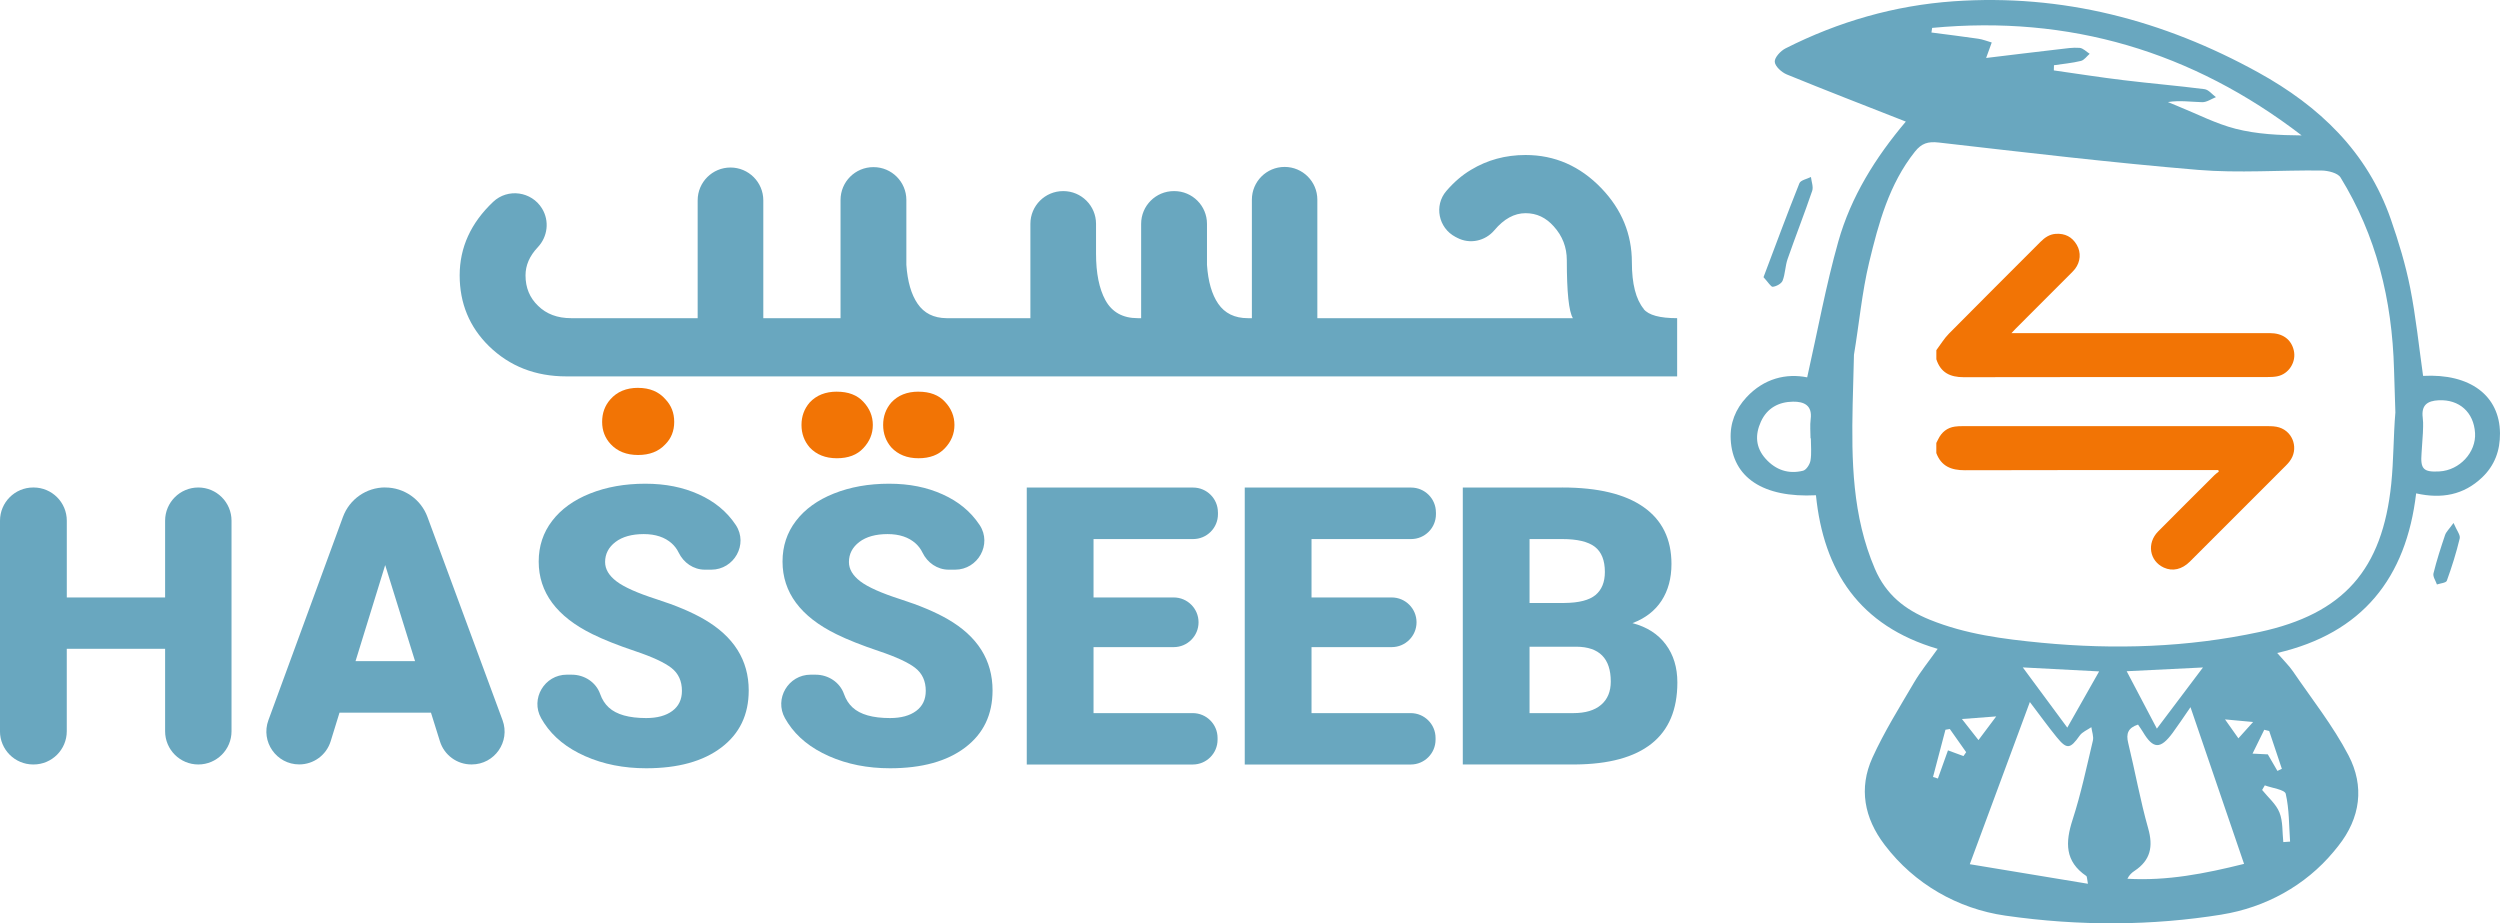 <?xml version="1.0" encoding="UTF-8"?><svg id="Layer_1" xmlns="http://www.w3.org/2000/svg" viewBox="0 0 838.68 309.74"><defs><style>.cls-1{fill:#69a7bf;}.cls-2{fill:#f27405;}</style></defs><g><g><g><path class="cls-1" d="M0,245.32v-70.64c0-6.15,4.99-11.14,11.14-11.14h.13c6.15,0,11.14,4.99,11.14,11.14v25.75H55.39v-25.75c0-6.15,4.99-11.14,11.14-11.14h0c6.15,0,11.14,4.99,11.14,11.14v70.64c0,6.15-4.99,11.14-11.14,11.14h0c-6.15,0-11.14-4.99-11.14-11.14v-27.66H22.4v27.66c0,6.15-4.99,11.14-11.14,11.14h-.13c-6.15,0-11.14-4.99-11.14-11.14Z"/><path class="cls-1" d="M129.23,163.54h0c6.32,0,11.97,3.94,14.16,9.86l25.2,68.2c2.66,7.2-2.67,14.85-10.35,14.85h-.12c-4.82,0-9.09-3.14-10.53-7.74l-3.01-9.62h-30.69l-2.96,9.58c-1.43,4.62-5.7,7.77-10.54,7.77h0c-7.67,0-12.99-7.63-10.35-14.83l25.01-68.19c2.18-5.95,7.84-9.9,14.17-9.9Zm10.01,58.26l-10.02-32.23-9.95,32.23h19.97Z"/><path class="cls-1" d="M190.16,226.34h1.68c4.2,0,8.11,2.52,9.5,6.49,.64,1.83,1.61,3.34,2.9,4.52,2.57,2.36,6.75,3.54,12.54,3.54,3.7,0,6.63-.8,8.77-2.39,2.15-1.6,3.22-3.84,3.22-6.73,0-3.28-1.16-5.83-3.48-7.66-2.32-1.83-6.39-3.72-12.22-5.68-5.83-1.96-10.59-3.85-14.29-5.68-12.04-5.91-18.06-14.04-18.06-24.38,0-5.15,1.5-9.69,4.5-13.62,3-3.93,7.24-7,12.73-9.19,5.49-2.19,11.66-3.29,18.51-3.29s12.67,1.19,17.96,3.57,9.41,5.77,12.35,10.18c.03,.04,.06,.09,.09,.13,4.22,6.42-.57,14.96-8.25,14.96h-2.14c-3.82,0-7.15-2.32-8.81-5.76-.56-1.16-1.33-2.18-2.29-3.05-2.32-2.08-5.46-3.13-9.41-3.13s-7.16,.88-9.48,2.65c-2.32,1.77-3.48,4.01-3.48,6.73,0,2.38,1.28,4.54,3.83,6.48,2.55,1.94,7.04,3.94,13.46,6,6.42,2.06,11.7,4.29,15.83,6.67,10.04,5.79,15.06,13.76,15.06,23.93,0,8.13-3.06,14.51-9.19,19.14-6.13,4.64-14.53,6.96-25.21,6.96-7.53,0-14.35-1.35-20.45-4.05-6.1-2.7-10.7-6.4-13.78-11.1-.35-.54-.68-1.08-1-1.64-3.67-6.53,1.12-14.61,8.62-14.61Z"/><path class="cls-1" d="M271.97,226.34h1.67c4.2,0,8.11,2.52,9.5,6.49,.64,1.83,1.61,3.34,2.9,4.52,2.57,2.36,6.75,3.54,12.54,3.54,3.7,0,6.62-.8,8.77-2.39,2.15-1.6,3.22-3.84,3.22-6.73,0-3.28-1.16-5.83-3.48-7.66-2.32-1.83-6.39-3.72-12.22-5.68-5.83-1.96-10.59-3.85-14.29-5.68-12.04-5.91-18.06-14.04-18.06-24.38,0-5.15,1.5-9.69,4.5-13.62,3-3.93,7.24-7,12.73-9.19,5.49-2.19,11.66-3.29,18.51-3.29s12.67,1.19,17.96,3.57c5.3,2.38,9.41,5.77,12.35,10.18,.03,.04,.06,.09,.09,.13,4.22,6.41-.57,14.96-8.25,14.96h-2.14c-3.82,0-7.15-2.32-8.81-5.76-.56-1.16-1.33-2.18-2.29-3.05-2.32-2.08-5.46-3.13-9.41-3.13s-7.16,.88-9.48,2.65c-2.32,1.77-3.48,4.01-3.48,6.73,0,2.38,1.28,4.54,3.83,6.48,2.55,1.94,7.04,3.94,13.46,6,6.42,2.06,11.7,4.29,15.83,6.67,10.04,5.79,15.06,13.76,15.06,23.93,0,8.13-3.06,14.51-9.19,19.14-6.13,4.64-14.53,6.96-25.21,6.96-7.53,0-14.35-1.35-20.45-4.05-6.1-2.7-10.7-6.4-13.78-11.1-.35-.54-.68-1.08-1-1.64-3.67-6.53,1.12-14.61,8.62-14.61Z"/><path class="cls-1" d="M408.59,171.87v.64c0,4.6-3.73,8.33-8.33,8.33h-33.41v19.59h26.9c4.6,0,8.33,3.73,8.33,8.33h0c0,4.6-3.73,8.33-8.33,8.33h-26.9v22.14h33.28c4.6,0,8.33,3.73,8.33,8.33v.58c0,4.6-3.73,8.33-8.33,8.33h-55.68v-92.91h55.8c4.6,0,8.33,3.73,8.33,8.33Z"/><path class="cls-1" d="M481.72,171.87v.64c0,4.6-3.73,8.33-8.33,8.33h-33.41v19.59h26.9c4.6,0,8.33,3.73,8.33,8.33h0c0,4.6-3.73,8.33-8.33,8.33h-26.9v22.14h33.28c4.6,0,8.33,3.73,8.33,8.33v.58c0,4.6-3.73,8.33-8.33,8.33h-55.68v-92.91h55.8c4.6,0,8.33,3.73,8.33,8.33Z"/><path class="cls-1" d="M524.1,163.54c11.95,0,21.05,2.19,27.28,6.57,6.23,4.38,9.35,10.74,9.35,19.08,0,4.81-1.11,8.91-3.32,12.32-2.21,3.4-5.47,5.91-9.76,7.53,4.85,1.28,8.57,3.66,11.17,7.15s3.89,7.74,3.89,12.76c0,9.1-2.88,15.94-8.65,20.52s-14.3,6.9-25.62,6.99h-37.71v-92.91h33.37Zm-10.98,38.74h11.68c4.89-.04,8.38-.94,10.46-2.68,2.08-1.74,3.13-4.32,3.13-7.72,0-3.91-1.13-6.73-3.38-8.46-2.26-1.72-5.89-2.58-10.91-2.58h-10.98v21.44Zm0,36.95h14.68c4.04,0,7.15-.92,9.32-2.78,2.17-1.85,3.25-4.46,3.25-7.82,0-7.74-3.85-11.63-11.55-11.68h-15.7v22.27Z"/></g><g><path class="cls-2" d="M214.06,130.11c-3.96,0-7.06,1.3-9.32,3.89-1.83,2.08-2.74,4.59-2.74,7.53s.96,5.42,2.87,7.47c2.25,2.42,5.32,3.64,9.19,3.64s6.91-1.19,9.12-3.57c2-2,3-4.51,3-7.53s-.98-5.51-2.94-7.59c-2.21-2.55-5.28-3.83-9.19-3.83Z"/><path class="cls-2" d="M280.75,131.39c-3.83,0-6.87,1.21-9.13,3.64-1.83,2.13-2.74,4.64-2.74,7.53s.91,5.4,2.74,7.53c2.25,2.42,5.3,3.64,9.13,3.64s6.79-1.13,8.87-3.38c2.13-2.26,3.19-4.85,3.19-7.78s-1.06-5.53-3.19-7.79c-2.08-2.26-5.04-3.38-8.87-3.38Z"/><path class="cls-2" d="M308.13,131.39c-3.83,0-6.87,1.21-9.12,3.64-1.83,2.13-2.74,4.64-2.74,7.53s.91,5.4,2.74,7.53c2.25,2.42,5.3,3.64,9.12,3.64s6.79-1.13,8.87-3.38c2.13-2.26,3.19-4.85,3.19-7.78s-1.06-5.53-3.19-7.79c-2.08-2.26-5.04-3.38-8.87-3.38Z"/><path class="cls-1" d="M551.47,103.69c-2.68-3.23-4.02-8.46-4.02-15.7,0-9.44-3.4-17.72-10.21-24.82-7.15-7.44-15.63-11.17-25.46-11.17-6.72,0-12.83,1.66-18.31,4.98-2.95,1.75-5.7,4.11-8.27,7.1-4.18,4.86-2.65,12.38,3.02,15.37l.62,.32c4.24,2.24,9.41,1.12,12.5-2.55,3.2-3.8,6.68-5.7,10.44-5.7s6.81,1.47,9.44,4.4c2.93,3.23,4.4,7.02,4.4,11.36,0,10.76,.68,17.25,2.04,19.46h-85.73v-39.76c0-6.06-4.91-10.98-10.98-10.98s-10.98,4.91-10.98,10.98v39.76h-1.34c-4.43,0-7.74-1.62-9.96-4.85-2.13-3.11-3.38-7.44-3.76-13.02v-13.78c0-6.06-4.91-10.98-10.98-10.98h-.13c-6.06,0-10.98,4.91-10.98,10.98v31.65h-1.15c-5.02,0-8.64-2.02-10.85-6.06-2.08-3.83-3.13-9.02-3.13-15.57v-10.02c0-6.06-4.91-10.98-10.98-10.98h-.06c-6.06,0-10.98,4.91-10.98,10.98v31.65h-28.14c-4.3-.04-7.53-1.66-9.7-4.85-2.13-3.11-3.38-7.44-3.77-13.02v-21.79c0-6.08-4.93-11.01-11.01-11.01h-.06c-6.08,0-11.01,4.93-11.01,11.01v39.66h-25.91v-39.53c0-6.08-4.93-11.01-11.01-11.01s-11.01,4.93-11.01,11.01v39.53h-42.44c-4.59,0-8.3-1.38-11.1-4.15-2.81-2.68-4.21-6.08-4.21-10.21,0-3.39,1.37-6.53,4.11-9.43,3.34-3.53,3.97-8.83,1.44-12.98h0c-3.52-5.77-11.5-6.9-16.41-2.25-7.48,7.08-11.23,15.3-11.23,24.66s3.28,17.32,9.83,23.74c6.93,6.76,15.59,10.15,25.97,10.15h372.63v-19.53c-5.83,0-9.57-1.02-11.23-3.06Z"/></g></g><g><path class="cls-1" d="M745.33,306.8c14.64-2.35,28.1-9.71,37.57-21.12,.5-.6,.99-1.21,1.48-1.82,7.57-9.53,8.86-20.13,3.49-30.43-5.19-9.95-12.3-18.9-18.66-28.23-1.3-1.9-3.01-3.53-5.27-6.14,28.58-6.62,43.27-25.16,46.61-53.55,8.59,1.93,15.98,.52,22.13-5.34,4.21-4.02,6.05-9.01,6-14.82-.12-12.66-10.03-20.1-25.8-19.25-1.4-9.85-2.4-19.78-4.33-29.53-1.55-7.8-3.88-15.5-6.5-23.03-7.87-22.61-23.96-37.93-44.48-49.25C725.75,6.75,691.85-2.11,655.4,.43c-19.8,1.39-38.66,6.82-56.4,15.8-1.65,.83-3.72,3.06-3.62,4.51,.11,1.53,2.31,3.53,4.05,4.24,13.09,5.36,26.28,10.45,39.92,15.81-10.18,12.03-18.4,25.2-22.64,40.2-4.18,14.82-6.95,30.05-10.45,45.6-7.03-1.41-14.47,.33-20.38,6.7-3.66,3.96-5.56,8.65-5.28,14.11,.64,12.8,10.89,19.65,28.6,18.74,2.56,25.41,14.53,43.82,40.83,51.53-2.85,4.03-5.68,7.48-7.92,11.29-4.87,8.3-10,16.51-13.97,25.24-4.64,10.23-2.74,20.23,4.05,29.15,.06,.08,.13,.17,.19,.25,9.79,12.86,24.32,21.26,40.32,23.56,25.19,3.62,49.37,3.38,72.63-.35Zm67.03-154.74c.15-1.82,.24-3.64,.45-6.76,0-.87,.22-3.06-.05-5.18-.53-4.22,1.55-5.66,5.37-5.84,6.88-.32,11.75,3.99,12.18,10.97,.41,6.48-5.16,12.5-11.91,12.9-5.39,.31-6.47-.78-6.04-6.09Zm-40.22-106.63c-7.54-.06-15.04-.41-22.16-2.23-6.67-1.71-12.93-4.99-19.37-7.58-1.12-.45-2.23-.92-3.34-1.38,4.02-.65,7.76-.04,11.52,.04,1.52,.03,3.06-1.09,4.59-1.69-1.27-.93-2.46-2.5-3.83-2.68-9.08-1.16-18.21-1.92-27.3-3.03-7.77-.94-15.5-2.16-23.25-3.26,.02-.58,.04-1.16,.05-1.74,3.02-.45,6.08-.72,9.04-1.44,1.1-.26,1.96-1.56,2.94-2.39-1.12-.7-2.21-1.9-3.37-1.99-2.3-.18-4.65,.2-6.96,.47-8.16,.94-16.3,1.94-24.41,2.92,.79-2.19,1.33-3.69,1.88-5.19-1.5-.43-2.98-1.04-4.5-1.26-5.24-.77-10.49-1.4-15.73-2.09,.08-.52,.16-1.03,.24-1.55,45.98-4.35,87.22,7.86,123.96,36.07Zm-13.26,219.58c.3-.51,.6-1.03,.9-1.54,2.45,.92,6.7,1.43,7.02,2.83,1.19,5.19,1.08,10.67,1.46,16.04-.76,.05-1.52,.11-2.28,.16-.36-3.33-.08-6.92-1.28-9.92-1.13-2.85-3.82-5.07-5.82-7.57Zm-3.22-12.19c1.31-2.66,2.62-5.33,3.93-8,.55,.14,1.11,.27,1.66,.41,1.42,4.23,2.83,8.46,4.25,12.69-.5,.23-.99,.47-1.49,.7-1.13-1.96-2.27-3.92-3.22-5.55-2.06-.1-3.6-.17-5.13-.25Zm-4.74-5.13c-1.45-2.05-2.58-3.64-4.49-6.35,3.74,.34,6.1,.56,9.42,.87-2,2.23-3.26,3.63-4.93,5.48Zm-30.27,30.19c-2.67-9.42-4.38-19.11-6.7-28.64-.78-3.16-.02-5.08,3.3-6.16,.57,.86,1.15,1.64,1.65,2.48,3.44,5.77,5.85,5.87,9.97,.29,1.83-2.48,3.53-5.06,5.98-8.61,6.27,18.34,12.06,35.27,17.97,52.57-13.13,3.28-25.81,5.76-39.13,4.99,.61-1.28,1.47-2.04,2.41-2.66,5.34-3.55,6.3-8.11,4.55-14.26Zm-7.21-52.7c8.67-.42,16.4-.8,25.59-1.26-5.59,7.43-10.28,13.64-15.46,20.52-3.66-6.96-6.71-12.76-10.13-19.26Zm-52.63,64.74c6.99-18.88,13.42-36.24,20.15-54.41,3.37,4.43,6.06,8.18,8.97,11.75,3.46,4.25,4.54,4.03,7.75-.49,.88-1.24,2.58-1.9,3.91-2.82,.19,1.51,.84,3.13,.51,4.51-2.11,8.9-4,17.88-6.81,26.55-2.45,7.57-2.63,13.95,4.61,18.87,.26,.18,.19,.83,.54,2.6-13.3-2.2-25.99-4.3-39.63-6.56Zm32.71-45.82c-5.14-6.96-9.63-13.03-14.93-20.2,9.1,.47,16.91,.88,25.61,1.34-3.7,6.54-6.99,12.33-10.68,18.86Zm-29.8,4.18c-1.95-2.49-3.5-4.46-5.55-7.07,4.13-.32,7.28-.55,11.5-.87-2.32,3.1-3.94,5.26-5.95,7.94Zm-11.08-3.47c.49-.08,.98-.17,1.47-.25,1.83,2.59,3.65,5.19,5.48,7.78-.3,.43-.6,.87-.9,1.3-1.67-.61-3.34-1.23-5.2-1.91-1.08,3.02-2.23,6.24-3.38,9.45-.55-.17-1.1-.35-1.64-.53,1.39-5.28,2.78-10.56,4.17-15.84Zm150.94-106.46c-.67,7.96-.57,15.99-1.38,23.93-2.95,28.87-16,43.67-44.23,49.74-24.12,5.18-48.53,5.96-73.07,3.61-12.8-1.23-25.48-2.85-37.53-7.74-8.33-3.38-14.69-8.4-18.41-17.1-7.59-17.73-7.84-36.29-7.45-54.99l.44-16.79c1.74-10.34,2.66-20.85,5.1-31.01,3.16-13.07,6.65-26.18,15.34-37.11,2.25-2.83,4.39-3.49,8.04-3.07,28.94,3.31,57.88,6.75,86.91,9.17,13.73,1.15,27.64,.04,41.47,.22,2.19,.03,5.44,.8,6.38,2.34,11.94,19.46,17.3,40.84,17.94,64.44l.45,14.36Zm-212.84,3.09c2.08-4.57,5.99-6.63,10.76-6.69,3.58-.05,6.55,1.14,5.93,5.85-.28,2.12-.05,4.3-.05,6.45h.11c0,2.49,.28,5.02-.12,7.44-.21,1.29-1.41,3.16-2.5,3.43-4.87,1.21-9.15-.23-12.55-4.01-3.39-3.79-3.6-8.03-1.58-12.47Z"/><path class="cls-1" d="M591.61,92.99c1.6,1.72,2.47,3.3,3.14,3.22,1.19-.15,2.87-1.05,3.27-2.06,.89-2.29,.86-4.92,1.67-7.25,2.67-7.65,5.64-15.2,8.25-22.87,.46-1.35-.25-3.09-.42-4.66-1.33,.69-3.45,1.06-3.87,2.11-4.16,10.41-8.04,20.93-12.04,31.51Z"/><path class="cls-1" d="M817.52,196.08c1.15-.4,3.06-.53,3.32-1.26,1.69-4.65,3.18-9.4,4.33-14.21,.27-1.13-1-2.63-2.08-5.17-1.52,2.12-2.48,2.98-2.84,4.05-1.43,4.24-2.82,8.52-3.89,12.86-.26,1.09,.74,2.48,1.16,3.73Z"/></g></g><g><path class="cls-2" d="M763.93,126.25c-1.09,.21-2.24,.24-3.36,.24-51.65,0-50.15-.02-101.8,.05-4.57,0-7.74-1.54-9.18-6.02v-3.05c1.4-1.86,2.6-3.91,4.23-5.55,10.18-10.31,20.47-20.52,30.7-30.78,1.44-1.44,3.01-2.54,5.11-2.69,3.11-.21,5.5,1,7.07,3.69,1.51,2.57,1.25,5.71-.6,8.09-.45,.57-.97,1.09-1.49,1.61-6.1,6.1-12.2,12.2-18.3,18.31-.42,.42-.83,.87-1.52,1.6h2.28c45.85,0,38.53,0,84.38,0,4.31,0,7.17,2.07,8.05,5.78,.92,3.87-1.65,7.96-5.55,8.71Z"/><path class="cls-2" d="M768.08,154.82c-.8,1.01-1.76,1.9-2.68,2.82-10.24,10.25-20.48,20.5-30.74,30.74-2.67,2.67-5.82,3.38-8.76,2.03-4.83-2.22-5.8-8.19-1.9-12.13,6.27-6.33,12.59-12.61,18.9-18.9,.44-.44,.96-.79,1.45-1.18l-.18-.5h-1.88c-45.44,0-37.72-.04-83.16,.05-4.56,0-7.88-1.32-9.55-5.76v-3.39c.22-.43,.45-.87,.66-1.31,1.15-2.33,2.97-3.8,5.56-4.18,.83-.12,1.68-.15,2.53-.15,51.87,0,50.58,0,102.44,0,1.28,0,2.63,.05,3.84,.43,4.84,1.52,6.6,7.43,3.46,11.41Z"/></g></svg>